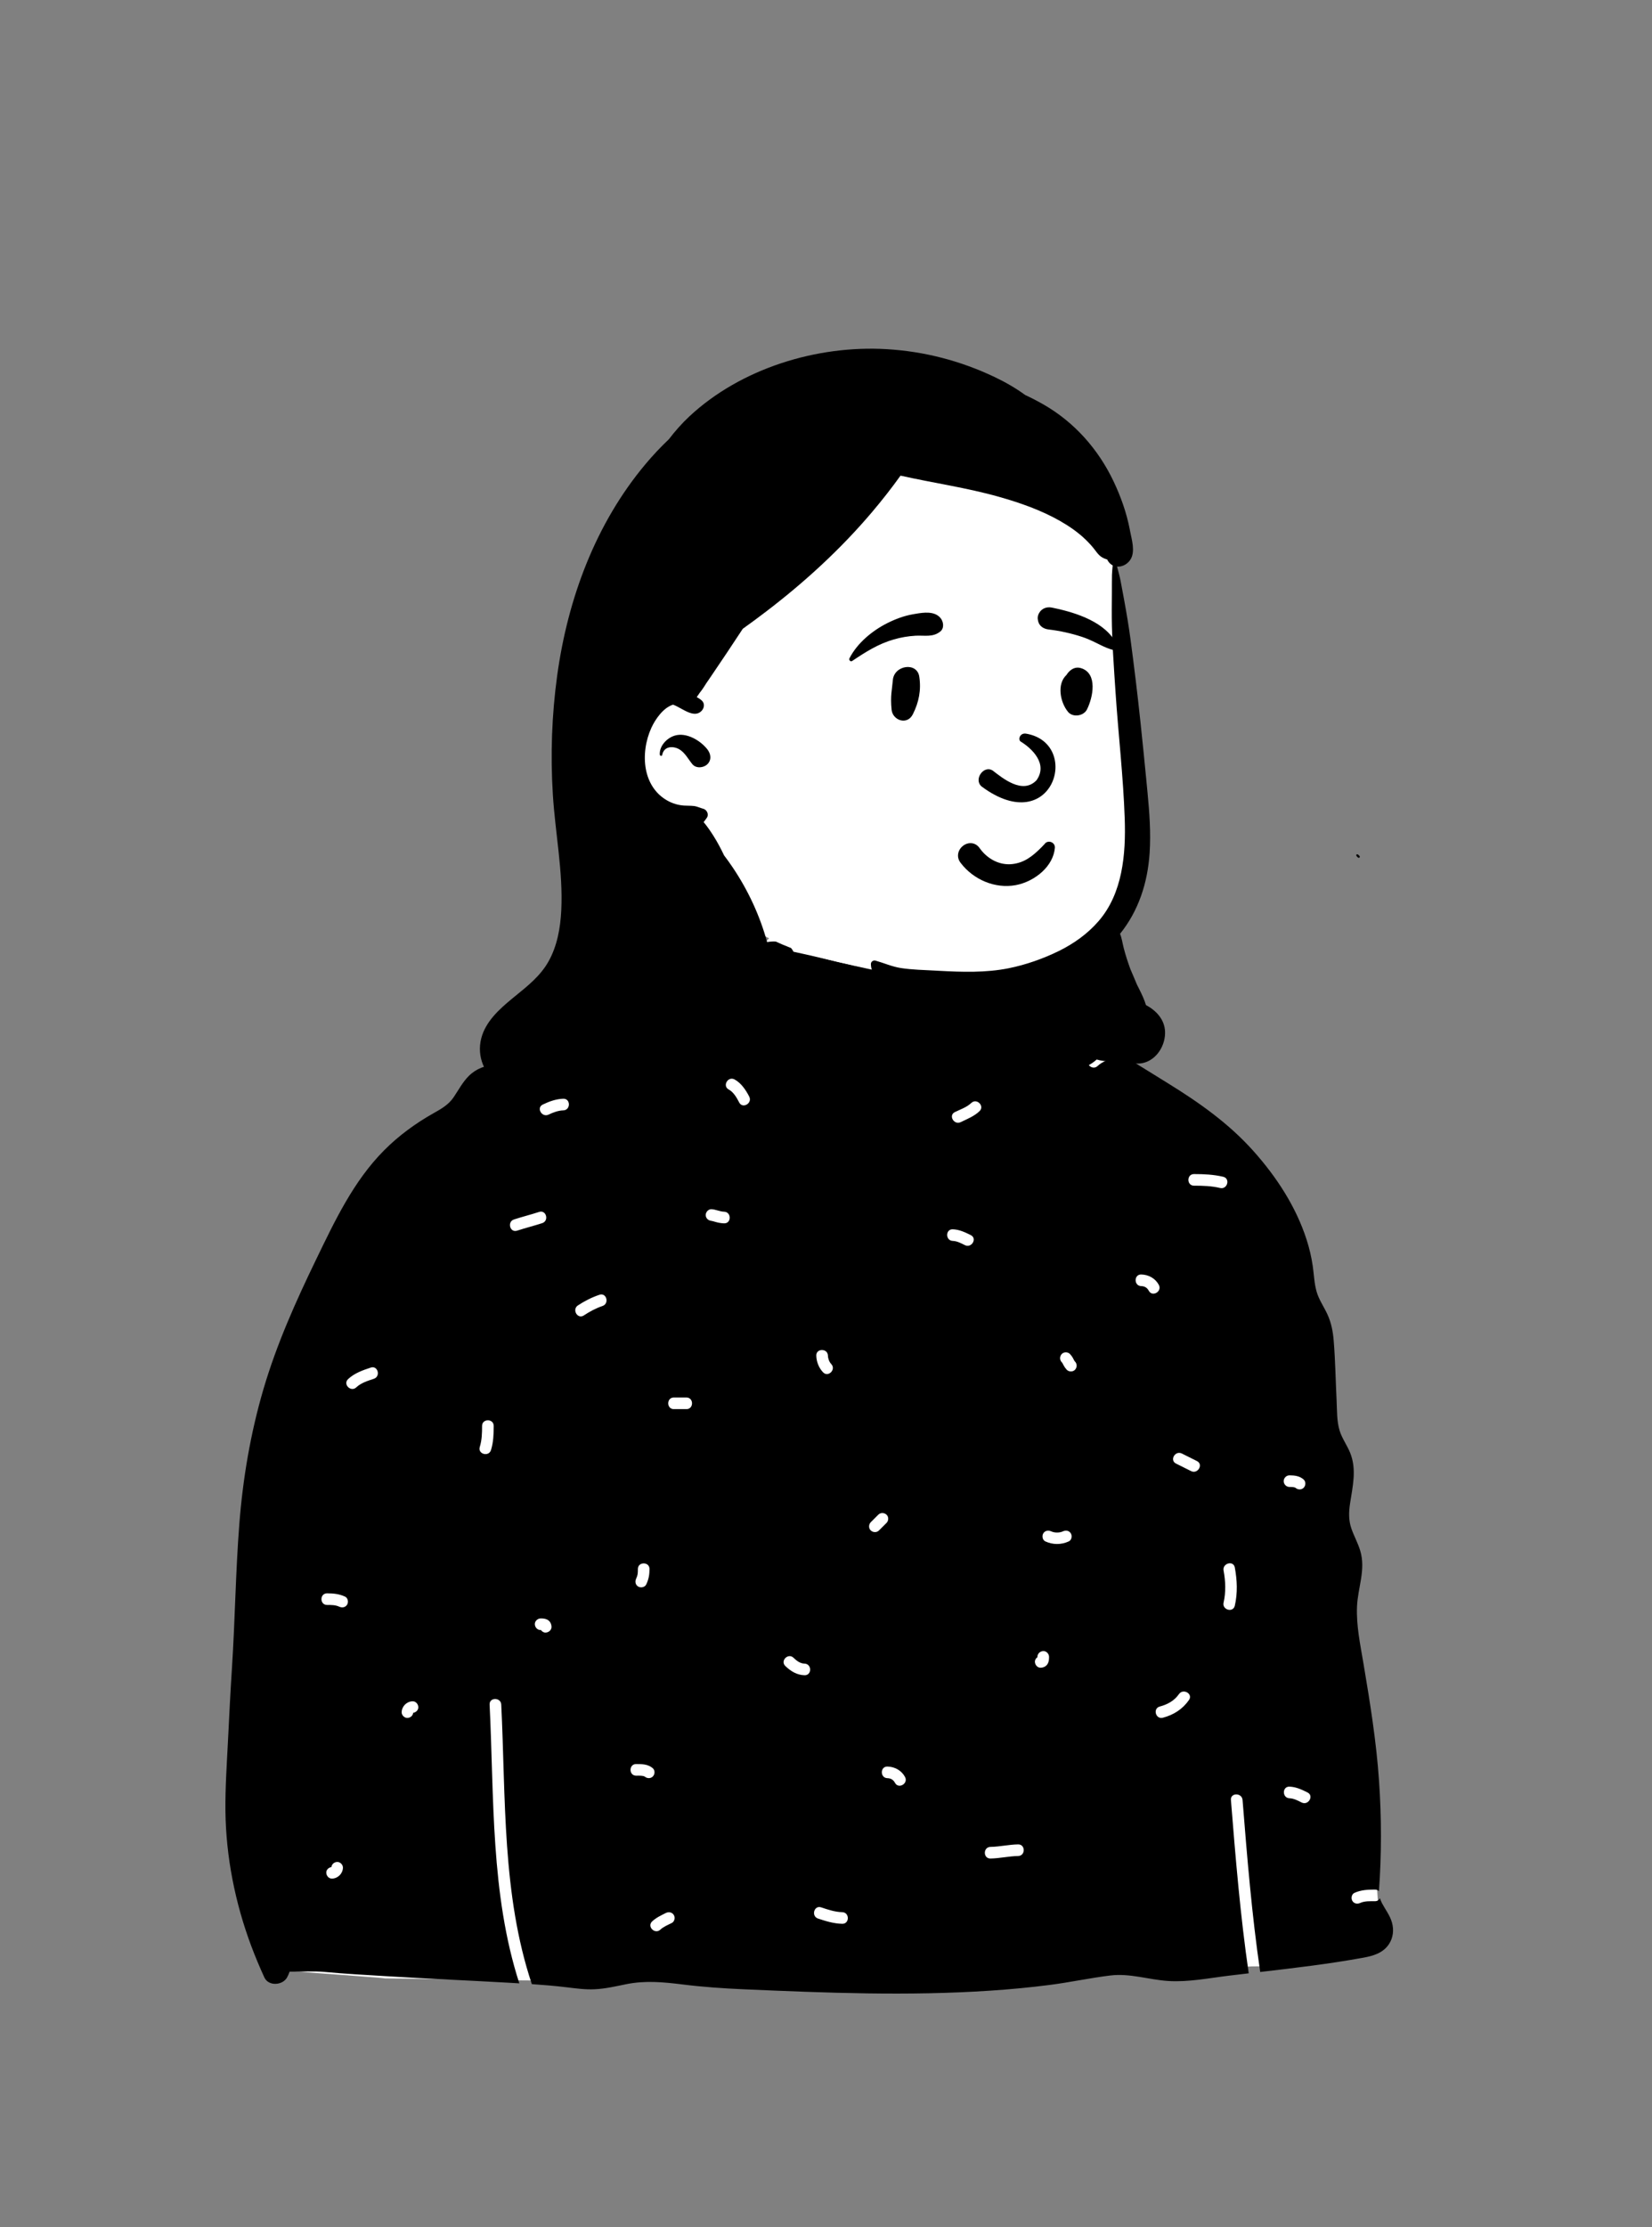<svg width="285" height="384" viewBox="0 0 285 384" fill="none" xmlns="http://www.w3.org/2000/svg">
<rect x="0" y="0" width="285" height="384" fill="#808080" stroke="none"/>
<path fill-rule="evenodd" clip-rule="evenodd" d="M66.462 341.103C74.834 341.129 82.968 341.415 91.362 341.443C125.487 341.557 159.925 341.391 194.174 340.01C203.854 339.62 206.27 339.63 215.908 339.024C221.599 339.003 238.693 338.534 237.837 330.795C237.459 316.381 233.885 302.028 232.759 287.653C230.598 260.63 228.758 232.762 217.909 207.486C215.398 201.45 210.004 197.503 204.665 193.954C199.311 190.124 197.997 185.873 193.056 181.547C192.011 180.632 186.077 180.26 182.885 177.94C178.238 174.563 175.933 169.034 174.2 168.093C172.924 167.401 172.947 162.623 170.39 160.932C166.959 158.663 156.025 156.976 152.047 156.66C148.229 156.357 141.588 156.993 138.006 158.389C132.032 160.717 129.649 165.158 127.018 170.879C92.259 181.605 60.489 199.767 50.622 236.402C42.114 267.128 41.802 300.068 45.089 331.58C45.747 333.884 45.286 337.497 47.28 339.024C40.349 339.421 65.522 340.848 66.462 341.103Z" fill="white"/>
<path fill-rule="evenodd" clip-rule="evenodd" d="M224.558 310.765C223.9 310.437 223.214 310.062 222.463 310.036C221.173 309.991 221.171 307.987 222.463 308.032C223.59 308.071 224.579 308.54 225.571 309.034C226.728 309.611 225.71 311.339 224.558 310.765M222.463 254.359C223.344 254.36 224.231 254.471 224.907 255.085C225.309 255.451 225.277 256.133 224.907 256.502C224.511 256.897 223.888 256.867 223.488 256.502C223.618 256.621 223.489 256.503 223.441 256.477C223.43 256.471 223.424 256.467 223.421 256.464C223.411 256.462 223.401 256.46 223.384 256.455C223.28 256.429 223.176 256.403 223.07 256.384C223.068 256.389 222.846 256.369 222.794 256.367C222.683 256.363 222.573 256.363 222.463 256.363C221.919 256.363 221.46 255.905 221.46 255.361C221.46 254.82 221.921 254.359 222.463 254.359M213.026 276.837C212.739 278.096 210.804 277.559 211.091 276.304C211.508 274.479 211.432 272.609 211.091 270.777C210.856 269.514 212.791 268.978 213.026 270.244C213.435 272.441 213.527 274.647 213.026 276.837M210.491 204.819C208.997 204.464 207.518 204.422 205.989 204.422C204.696 204.421 204.698 202.417 205.989 202.418C207.695 202.418 209.359 202.491 211.025 202.886C212.283 203.185 211.747 205.116 210.491 204.819M205.483 253.629C204.616 253.196 203.749 252.763 202.882 252.33C201.725 251.753 202.743 250.025 203.895 250.6L206.496 251.899C207.652 252.476 206.635 254.204 205.483 253.629M205.122 293.091C204.022 294.674 202.476 295.658 200.621 296.149C199.369 296.48 198.839 294.547 200.087 294.217C201.414 293.865 202.593 293.226 203.389 292.08C204.121 291.026 205.86 292.029 205.122 293.091M198.187 222.538C197.889 221.982 197.441 221.748 196.885 221.735C195.594 221.706 195.594 219.702 196.885 219.732C198.152 219.76 199.314 220.395 199.92 221.526C200.529 222.664 198.796 223.675 198.187 222.538M185.457 236.159C185.097 236.55 184.399 236.54 184.037 236.159C183.816 235.925 183.63 235.664 183.483 235.379C183.427 235.27 183.375 235.16 183.314 235.054C183.286 235.007 183.256 234.961 183.225 234.916C183.214 234.906 183.193 234.884 183.17 234.86C182.784 234.453 182.794 233.852 183.17 233.443C183.53 233.052 184.228 233.062 184.59 233.443C184.811 233.677 184.997 233.937 185.143 234.223C185.199 234.332 185.252 234.442 185.313 234.548C185.34 234.595 185.371 234.641 185.402 234.686C185.412 234.695 185.434 234.718 185.457 234.742C185.842 235.149 185.833 235.75 185.457 236.159M184.386 265.749C183.079 266.346 181.646 266.346 180.339 265.749C179.844 265.522 179.726 264.809 179.979 264.378C180.271 263.878 180.859 263.793 181.352 264.018C181.945 264.289 182.781 264.289 183.374 264.018C183.868 263.792 184.45 263.873 184.746 264.378C185 264.812 184.879 265.523 184.386 265.749M180.821 286.693C180.597 287.224 180.112 287.506 179.545 287.528C178.983 287.549 178.565 287.052 178.541 286.526C178.526 286.186 178.71 285.896 178.974 285.716C178.974 285.697 178.975 285.679 178.975 285.66C178.975 285.098 179.434 284.682 179.978 284.658C180.52 284.634 180.982 285.136 180.982 285.66C180.982 286.014 180.96 286.365 180.821 286.693M175.643 319.991C174.041 320.017 172.476 320.398 170.874 320.424C169.58 320.445 169.584 318.441 170.874 318.42C172.476 318.394 174.041 318.013 175.643 317.987C176.937 317.966 176.933 319.97 175.643 319.991M168.983 191.576C168.045 192.467 166.887 192.907 165.745 193.464C164.588 194.028 163.572 192.299 164.732 191.733C165.699 191.261 166.77 190.913 167.564 190.159C168.499 189.269 169.92 190.684 168.983 191.576M166.466 214.673C165.808 214.345 165.122 213.97 164.372 213.944C163.081 213.899 163.08 211.895 164.372 211.94C165.498 211.979 166.488 212.449 167.479 212.943C168.636 213.519 167.618 215.247 166.466 214.673M154.401 307.375C154.104 306.82 153.656 306.585 153.1 306.573C151.808 306.544 151.808 304.54 153.1 304.569C154.367 304.598 155.529 305.233 156.134 306.364C156.743 307.502 155.01 308.513 154.401 307.375M150.223 263.86C149.823 263.495 149.851 262.815 150.223 262.444C150.656 262.011 151.09 261.578 151.524 261.145C151.92 260.749 152.542 260.778 152.943 261.145C153.342 261.511 153.314 262.191 152.943 262.562C152.509 262.995 152.075 263.428 151.642 263.86C151.245 264.257 150.623 264.228 150.223 263.86M145.296 331.678C143.849 331.644 142.491 331.229 141.128 330.776C139.907 330.371 140.433 328.436 141.662 328.844C142.847 329.238 144.037 329.645 145.296 329.674C146.588 329.704 146.589 331.708 145.296 331.678M138.794 288.826C137.486 288.79 136.4 288.125 135.483 287.234C134.555 286.333 135.976 284.918 136.902 285.817C137.427 286.327 138.033 286.801 138.794 286.822C140.085 286.858 140.086 288.862 138.794 288.826M142.832 233.719C142.848 234.252 143.073 234.824 143.405 235.174C144.292 236.112 142.874 237.531 141.986 236.591C141.253 235.816 140.856 234.779 140.825 233.719C140.788 232.427 142.795 232.432 142.832 233.719M127.523 190.074C127.103 189.253 126.552 188.29 125.715 187.837C124.578 187.221 125.593 185.491 126.728 186.106C127.866 186.723 128.681 187.938 129.256 189.063C129.843 190.21 128.11 191.223 127.523 190.074M124.921 210.914C124.456 210.901 123.993 210.821 123.544 210.7C123.352 210.648 123.163 210.588 122.971 210.536C122.888 210.514 122.539 210.47 122.754 210.481C122.21 210.452 121.75 210.046 121.75 209.48C121.75 208.959 122.212 208.449 122.754 208.478C123.498 208.517 124.176 208.889 124.921 208.91C126.212 208.947 126.213 210.951 124.921 210.914M118.418 242.945H116.251C114.957 242.945 114.959 240.941 116.251 240.941H118.418C119.712 240.941 119.71 242.945 118.418 242.945M115.89 331.541C115.233 331.869 114.458 332.18 113.926 332.683C112.987 333.569 111.566 332.154 112.506 331.266C113.185 330.626 114.052 330.223 114.877 329.811C115.364 329.568 115.962 329.678 116.25 330.17C116.511 330.616 116.375 331.299 115.89 331.541M111.047 306.221C110.963 306.198 110.874 306.182 110.789 306.17C110.448 306.124 110.091 306.14 109.748 306.14C108.454 306.139 108.456 304.135 109.748 304.136C110.766 304.137 111.825 304.151 112.625 304.863C113.031 305.224 112.992 305.913 112.625 306.279C112.226 306.678 111.61 306.639 111.206 306.279C111.249 306.318 111.102 306.237 111.047 306.221M109.748 272.169C110.04 271.569 110.044 271.178 110.045 270.51C110.046 269.219 112.053 269.221 112.052 270.51C112.052 271.479 111.907 272.303 111.482 273.18C111.244 273.669 110.549 273.797 110.109 273.54C109.615 273.252 109.512 272.656 109.748 272.169M103.945 225.162C102.781 225.558 101.742 226.117 100.717 226.793C99.635 227.506 98.631 225.77 99.704 225.062C100.874 224.292 102.084 223.681 103.412 223.23C104.64 222.813 105.162 224.749 103.945 225.162M97.176 191.436C96.311 191.46 95.418 191.791 94.648 192.165C93.489 192.727 92.473 190.998 93.635 190.435C94.736 189.901 95.94 189.467 97.176 189.432C98.47 189.396 98.465 191.4 97.176 191.436M94.141 281.468C93.801 281.483 93.51 281.3 93.33 281.036C93.311 281.036 93.293 281.035 93.274 281.035C92.712 281.035 92.295 280.576 92.271 280.033C92.246 279.492 92.749 279.031 93.274 279.031C93.628 279.031 93.98 279.053 94.309 279.192C94.841 279.416 95.123 279.9 95.145 280.466C95.166 281.027 94.668 281.444 94.141 281.468M89.206 212.177C87.973 212.579 87.45 210.644 88.672 210.245C90.107 209.777 91.573 209.414 93.007 208.946C94.24 208.544 94.763 210.48 93.541 210.879C92.107 211.346 90.64 211.709 89.206 212.177M84.705 250C84.322 251.23 82.386 250.702 82.769 249.468C83.139 248.276 83.166 247.076 83.167 245.838C83.167 244.547 85.174 244.549 85.174 245.838C85.173 247.248 85.126 248.644 84.705 250M71.286 295.303C71.213 295.802 70.816 296.161 70.297 296.185C69.769 296.208 69.275 295.707 69.294 295.183C69.331 294.174 70.154 293.352 71.165 293.315C71.727 293.294 72.144 293.79 72.168 294.317C72.191 294.829 71.763 295.228 71.286 295.303M64.495 237.715C63.434 238.068 62.301 238.405 61.47 239.189C60.53 240.074 59.109 238.659 60.051 237.772C61.147 236.738 62.557 236.251 63.962 235.782C65.191 235.373 65.714 237.309 64.495 237.715M59.892 276.643C59.601 277.141 59.011 277.231 58.52 277.003C57.861 276.697 57.135 276.707 56.425 276.707C55.132 276.706 55.134 274.702 56.425 274.703C57.52 274.704 58.53 274.807 59.533 275.272C60.026 275.502 60.146 276.21 59.892 276.643M57.292 323.887C56.73 323.907 56.312 323.411 56.288 322.885C56.265 322.373 56.693 321.973 57.171 321.899C57.244 321.4 57.64 321.04 58.159 321.017C58.687 320.993 59.182 321.495 59.163 322.019C59.126 323.028 58.302 323.85 57.292 323.887M240.14 331.464C239.799 330.239 239.019 329.249 238.429 328.147C238.232 327.776 238.163 327.545 238.056 327.273C237.91 327.563 237.628 327.782 237.203 327.782C236.388 327.783 235.435 327.73 234.675 328.078C234.18 328.305 233.598 328.224 233.302 327.719C233.048 327.285 233.169 326.573 233.662 326.348C234.782 325.835 235.987 325.779 237.203 325.778C237.503 325.778 237.731 325.889 237.891 326.054C238.356 319.702 238.344 313.345 237.905 306.988C237.436 300.195 236.357 293.537 235.228 286.831C234.681 283.58 233.971 280.296 234.109 276.985C234.247 273.696 235.659 270.63 234.658 267.331C234.257 266.008 233.57 264.796 233.123 263.488C232.644 262.081 232.687 260.69 232.905 259.232C233.354 256.264 234.099 253.331 232.907 250.433C232.38 249.148 231.527 248.001 231.116 246.673C230.604 245.022 230.674 243.196 230.589 241.485C230.416 238.034 230.371 234.559 230.085 231.115C229.957 229.572 229.679 228.109 229.044 226.694C228.434 225.331 227.528 224.091 227.125 222.646C226.723 221.223 226.688 219.723 226.472 218.267C226.246 216.729 225.893 215.214 225.416 213.736C223.575 208.015 220.2 202.875 216.214 198.419C211.976 193.682 206.911 190.115 201.535 186.791C198.708 185.043 195.881 183.295 193.056 181.547C192.995 181.875 192.786 182.176 192.384 182.311C191.323 182.664 190.19 183.001 189.358 183.784C188.419 184.67 186.998 183.255 187.939 182.368C188.921 181.442 190.155 180.955 191.411 180.526C190.124 179.716 188.823 178.878 187.37 178.41C186.098 177.999 184.221 178.357 183.19 177.425C182.38 176.691 182.124 175.331 181.813 174.334C181.424 173.097 181.088 171.792 180.594 170.589C180.258 169.768 179.768 168.979 179.151 168.342C178.88 167.3 178.383 166.349 177.505 165.77C175.207 164.252 172.385 165.76 171.374 167.924C170.538 167.922 169.658 168.104 168.845 168.155C167.174 168.26 165.501 168.307 163.827 168.302C160.553 168.292 157.277 168.079 154.031 167.646C148.225 166.87 142.593 165.304 136.885 164.084C136.853 164.009 136.815 163.934 136.77 163.859C135.541 161.8 132.477 162.148 130.548 162.927C129.72 163.26 128.877 163.681 128.403 164.462C127.901 164.801 127.467 165.211 127.179 165.645C126.582 166.539 126.12 168.342 124.908 168.493C124.111 168.59 123.3 168.438 122.49 168.553C121.476 168.693 120.568 169.049 119.632 169.455C112.507 172.543 105.142 175.977 97.409 177.175C95.596 177.455 93.749 177.746 92.174 178.76C90.894 179.584 89.905 180.717 88.849 181.791C87.821 182.838 86.973 183.302 85.505 183.49C83.724 183.717 82.181 184.208 80.879 185.501C79.798 186.576 79.093 187.948 78.245 189.196C77.381 190.468 76.115 191.185 74.8 191.923C71.692 193.672 68.796 195.784 66.275 198.316C60.964 203.656 57.748 210.52 54.506 217.208C51.002 224.442 47.725 231.764 45.452 239.489C43.224 247.074 41.9 254.876 41.288 262.752C40.643 271.015 40.552 279.312 40.016 287.58C39.747 291.711 39.544 295.846 39.338 299.98C39.137 304.063 38.844 308.153 38.891 312.241C38.982 320.144 40.565 328.072 43.332 335.471C44.022 337.312 44.787 339.129 45.602 340.917C46.318 342.488 48.764 342.312 49.531 340.917C49.707 340.596 49.845 340.266 49.96 339.93C51.968 339.948 53.995 339.792 55.989 339.978C59.511 340.306 63.041 340.489 66.573 340.707C73.563 341.14 80.565 341.428 87.557 341.826C88.236 341.865 88.914 341.904 89.592 341.944C84.609 326.546 85.256 309.898 84.467 293.884C84.404 292.593 86.411 292.601 86.474 293.884C87.266 309.967 86.592 326.657 91.751 342.08C93.752 342.216 95.751 342.381 97.743 342.623C99.353 342.816 100.972 343.044 102.598 342.964C104.442 342.876 106.243 342.455 108.042 342.089C111.311 341.426 114.459 341.726 117.741 342.134C121.251 342.573 124.773 342.816 128.305 342.969C142.45 343.587 156.69 344.151 170.83 343.206C174.252 342.979 177.666 342.658 181.065 342.222C184.568 341.774 188.032 341.02 191.532 340.591C194.982 340.171 198.153 341.325 201.562 341.538C205.039 341.756 208.61 341.032 212.054 340.616C213.178 340.48 214.303 340.348 215.428 340.217C213.979 330.304 213.156 320.316 212.356 310.332C212.253 309.044 214.26 309.056 214.363 310.332C215.156 320.238 215.962 330.151 217.408 339.986C223.373 339.294 229.343 338.592 235.246 337.513C236.926 337.207 238.597 336.709 239.603 335.211C240.348 334.101 240.499 332.741 240.14 331.464" fill="black"/>
<path fill-rule="evenodd" clip-rule="evenodd" d="M192.21 97.475C192.483 94.939 189.51 88.172 189.582 89.545C184.814 82.206 175.511 79.32 167.484 76.897C150.444 71.281 137.138 78.064 125.165 90.085C118.097 96.677 111.371 104.041 107.823 113.167C100.843 130.575 111.306 150.425 127.217 158.742C128.501 159.435 129.901 160.094 131.123 160.932C137.701 164.727 145.425 166.039 152.754 167.691C166.466 170.82 183.688 169.329 191.768 156.294C197.249 147.044 195.793 135.829 195.364 125.563C194.72 116.568 193.588 106.404 192.21 97.475Z" fill="white"/>
<path fill-rule="evenodd" clip-rule="evenodd" d="M118.916 71.804C127.8 63.512 140.93 59.493 152.935 60.196C159.437 60.577 165.704 62.203 171.58 64.998C173.417 65.872 175.208 66.895 176.859 68.1C177.973 68.619 179.062 69.18 180.117 69.791C185.401 72.847 189.485 77.476 192.099 82.966C193.347 85.587 194.332 88.351 194.89 91.198L194.98 91.667C195.264 93.096 195.827 94.978 195.115 96.315C194.643 97.202 193.655 97.761 192.719 97.686C192.922 98.507 193.166 99.329 193.321 100.155L193.745 102.41C193.815 102.785 193.885 103.161 193.953 103.537C194.362 105.776 194.739 108.013 195.04 110.27C195.669 114.969 196.239 119.678 196.741 124.395C197.1 127.768 197.437 131.145 197.765 134.521L197.96 136.546C198.296 140.033 198.56 143.55 198.331 147.052C197.987 152.305 196.369 157.098 193.228 160.996C193.527 161.715 193.628 162.524 193.854 163.418C194.165 164.654 194.572 165.865 195.004 167.065C195.206 167.536 195.409 168.008 195.609 168.481L196.136 169.734V169.734L196.548 170.555C196.993 171.449 197.424 172.355 197.698 173.28C199.473 174.226 200.922 175.77 200.993 177.885C201.056 179.796 200.062 181.82 198.384 182.794C196.728 183.757 195.023 183.378 193.437 182.643C192.054 183.044 190.575 183.095 189.205 182.666C188.151 183.619 186.791 184.277 185.283 184.455C183.01 184.724 180.852 184.089 178.767 183.254L178.622 183.195C178.557 183.17 178.492 183.142 178.429 183.115C176.031 183 173.642 182.053 171.941 180.375C171.387 179.831 170.908 179.21 170.521 178.513C169.119 175.981 168.901 172.872 170.28 170.36C169.984 170.372 169.686 170.385 169.39 170.393C165.442 170.505 161.488 170.304 157.55 170.045L156.622 169.982C154.074 169.799 150.317 169.367 150.245 166.214C150.235 165.811 150.651 165.508 151.033 165.616C152.48 166.024 153.903 166.665 155.403 166.896C157.365 167.199 159.397 167.231 161.379 167.342L161.949 167.373C165.946 167.592 170.086 167.725 174.018 166.933C176.954 166.345 180.012 165.272 182.701 163.945C185.283 162.667 187.629 160.997 189.52 158.815C193.687 154.016 194.239 147.245 194.036 141.173C193.79 133.921 192.937 126.68 192.456 119.438L192.238 116.185C192.058 113.472 191.894 110.755 191.826 108.041C191.776 106.059 191.808 104.073 191.818 102.092C191.823 101.102 191.811 100.108 191.833 99.118C191.846 98.562 191.911 98.019 191.959 97.475C191.738 97.36 191.532 97.199 191.347 96.987C191.201 96.819 191.088 96.641 191.011 96.461C190.075 96.187 189.641 95.824 189.034 95C188.522 94.306 187.942 93.665 187.323 93.064C186.003 91.787 184.495 90.742 182.902 89.832C179.608 87.951 176 86.694 172.363 85.662C166.793 84.084 161.008 83.272 155.355 82.005C153.798 84.174 152.147 86.278 150.421 88.315C145.034 94.667 138.858 100.33 132.239 105.381C130.892 106.41 129.527 107.425 128.142 108.409C126.318 111.186 124.475 113.949 122.604 116.695L121.8 117.87L121.788 117.892C121.677 118.06 121.572 118.228 121.467 118.396C121.243 118.752 120.992 119.095 120.726 119.428C120.553 119.681 120.378 119.934 120.2 120.187C120.541 120.37 120.852 120.575 121.095 120.803C121.592 121.271 121.509 122.016 121.095 122.491C119.761 124.029 117.648 122.026 116.113 121.492C114.449 121.998 113.062 123.974 112.372 125.485C111.379 127.662 110.98 130.286 111.429 132.644C111.84 134.798 112.949 136.659 114.793 137.826C114.858 137.866 114.928 137.909 114.996 137.946C114.999 137.952 114.999 137.952 115.001 137.949C115.064 137.989 115.129 138.027 115.195 138.062C116.06 138.538 117.011 138.818 117.997 138.886C118.561 138.926 119.151 138.896 119.715 138.964C120.295 139.031 120.772 139.297 121.329 139.437C121.943 139.595 122.34 140.419 121.953 140.972C121.763 141.245 121.582 141.506 121.389 141.739C122.024 142.486 122.575 143.31 123.075 144.093C123.757 145.168 124.362 146.308 124.914 147.47C125.423 148.139 125.91 148.82 126.381 149.517C129.053 153.469 131.098 157.873 132.355 162.474C133.599 167.026 134.377 172.138 133.225 176.785C132.164 181.058 129.066 184.598 124.48 184.826C123.523 184.873 122.581 184.766 121.696 184.523C119.752 185.722 117.342 186.326 115.186 186.396C113.441 186.453 111.532 186.086 110.107 185.033C108.417 185.768 106.583 186.184 104.989 186.279C103.205 186.385 101.338 185.9 99.884 184.939C98.5 186.122 97.007 187.121 95.31 187.807C92.392 188.984 88.92 188.838 86.248 187.078C83.571 185.314 82.209 182.148 83.027 179.007C83.779 176.111 86.145 173.987 88.368 172.158L88.807 171.799C91.006 170.007 93.226 168.273 94.637 165.748C96.135 163.071 96.682 159.96 96.83 156.929C97.151 150.256 95.791 143.643 95.377 137.005C94.951 130.149 95.189 123.273 96.125 116.467C97.944 103.246 102.731 90.286 111.391 79.981C112.644 78.49 113.985 77.068 115.399 75.721C116.479 74.31 117.647 72.988 118.916 71.804ZM234.114 147.29C234.162 147.292 234.207 147.295 234.25 147.312C234.278 147.324 234.302 147.344 234.325 147.365L234.536 147.575C234.611 147.651 234.606 147.766 234.536 147.841C234.474 147.909 234.363 147.911 234.29 147.858L234.27 147.841L234.051 147.623C234.027 147.597 234.007 147.569 233.996 147.533C233.986 147.498 233.986 147.458 233.984 147.42C233.981 147.352 234.046 147.29 234.114 147.29ZM116.406 126.825C118.418 126.216 120.832 127.664 122.031 129.192C122.633 129.959 122.804 131.008 122.031 131.762C121.374 132.403 120.089 132.521 119.454 131.762C118.734 130.898 118.147 129.7 117.119 129.147C116.002 128.546 114.507 128.696 114.244 130.161C114.198 130.409 113.842 130.327 113.827 130.104C113.729 128.621 115.031 127.238 116.406 126.825Z" fill="black"/>
<path fill-rule="evenodd" clip-rule="evenodd" d="M169.993 152.029C168.307 151.342 166.802 150.196 165.702 148.732C165.319 148.223 165.22 147.686 165.3 147.194C165.391 146.642 165.718 146.141 166.165 145.805C166.613 145.468 167.173 145.302 167.715 145.386C168.185 145.46 168.654 145.717 169.025 146.251L169.102 146.358C169.756 147.241 170.609 147.966 171.58 148.433C172.516 148.884 173.563 149.094 174.646 148.972C176.709 148.739 178.131 147.625 179.643 146.112C179.83 145.921 180.017 145.724 180.206 145.524C180.325 145.342 180.49 145.226 180.673 145.165C180.877 145.097 181.107 145.101 181.318 145.174C181.521 145.245 181.703 145.379 181.825 145.558C181.941 145.728 182.006 145.938 181.985 146.179C181.847 147.747 181.026 149.146 179.86 150.245C178.565 151.465 176.848 152.309 175.231 152.605C173.451 152.931 171.636 152.698 169.993 152.029V152.029ZM176.071 127.841C177.966 128.991 180.853 131.672 178.815 134.523C176.416 137.036 172.962 134.154 171.26 132.851C169.681 131.841 167.908 134.439 169.372 135.618C181.671 144.71 186.663 128.142 177.03 126.49C175.969 126.308 175.575 127.486 176.071 127.841ZM154.031 117.266C154.241 114.672 158.198 114.082 158.591 116.649C158.944 118.949 158.529 121.061 157.491 123.132C156.5 125.109 154.009 124.187 153.82 122.386C153.568 119.972 153.901 118.879 154.031 117.266ZM184.153 116.117C184.705 115.396 185.501 114.903 186.456 115.182C189.437 116.052 188.558 120.278 187.511 122.335C186.942 123.453 185.103 123.736 184.272 122.752C182.917 121.148 182.268 117.945 183.991 116.364C184.037 116.283 184.089 116.2 184.153 116.117ZM157.449 105.915L157.92 105.832C159.378 105.581 161.189 105.339 162.22 106.508C162.767 107.129 162.955 108.281 162.22 108.875C160.927 109.92 159.498 109.515 157.949 109.603C156.673 109.676 155.446 109.887 154.217 110.238C151.519 111.008 149.321 112.413 147.017 113.956C146.715 114.159 146.406 113.773 146.551 113.49C147.881 110.889 150.458 108.753 153.04 107.451C154.417 106.756 155.925 106.179 157.449 105.915ZM181.435 104.749L181.795 104.823C185.718 105.642 190.815 107.277 192.673 111.125C192.744 111.669 192.669 111.785 192.608 111.862L192.588 111.887C192.538 111.952 192.498 112.042 192.262 112.116C192.196 112.1 192.13 112.084 192.063 112.066C191.212 111.843 190.538 111.536 189.886 111.218L189.178 110.87C188.358 110.468 187.53 110.081 186.653 109.795C184.781 109.186 182.855 108.756 180.9 108.527C180.476 108.477 180.068 108.334 179.746 108.09C179.44 107.857 179.207 107.536 179.1 107.108C178.962 106.555 179.002 106.136 179.299 105.637C179.523 105.262 179.843 105.002 180.21 104.853C180.585 104.701 181.011 104.665 181.435 104.749Z" fill="black"/>
</svg>
